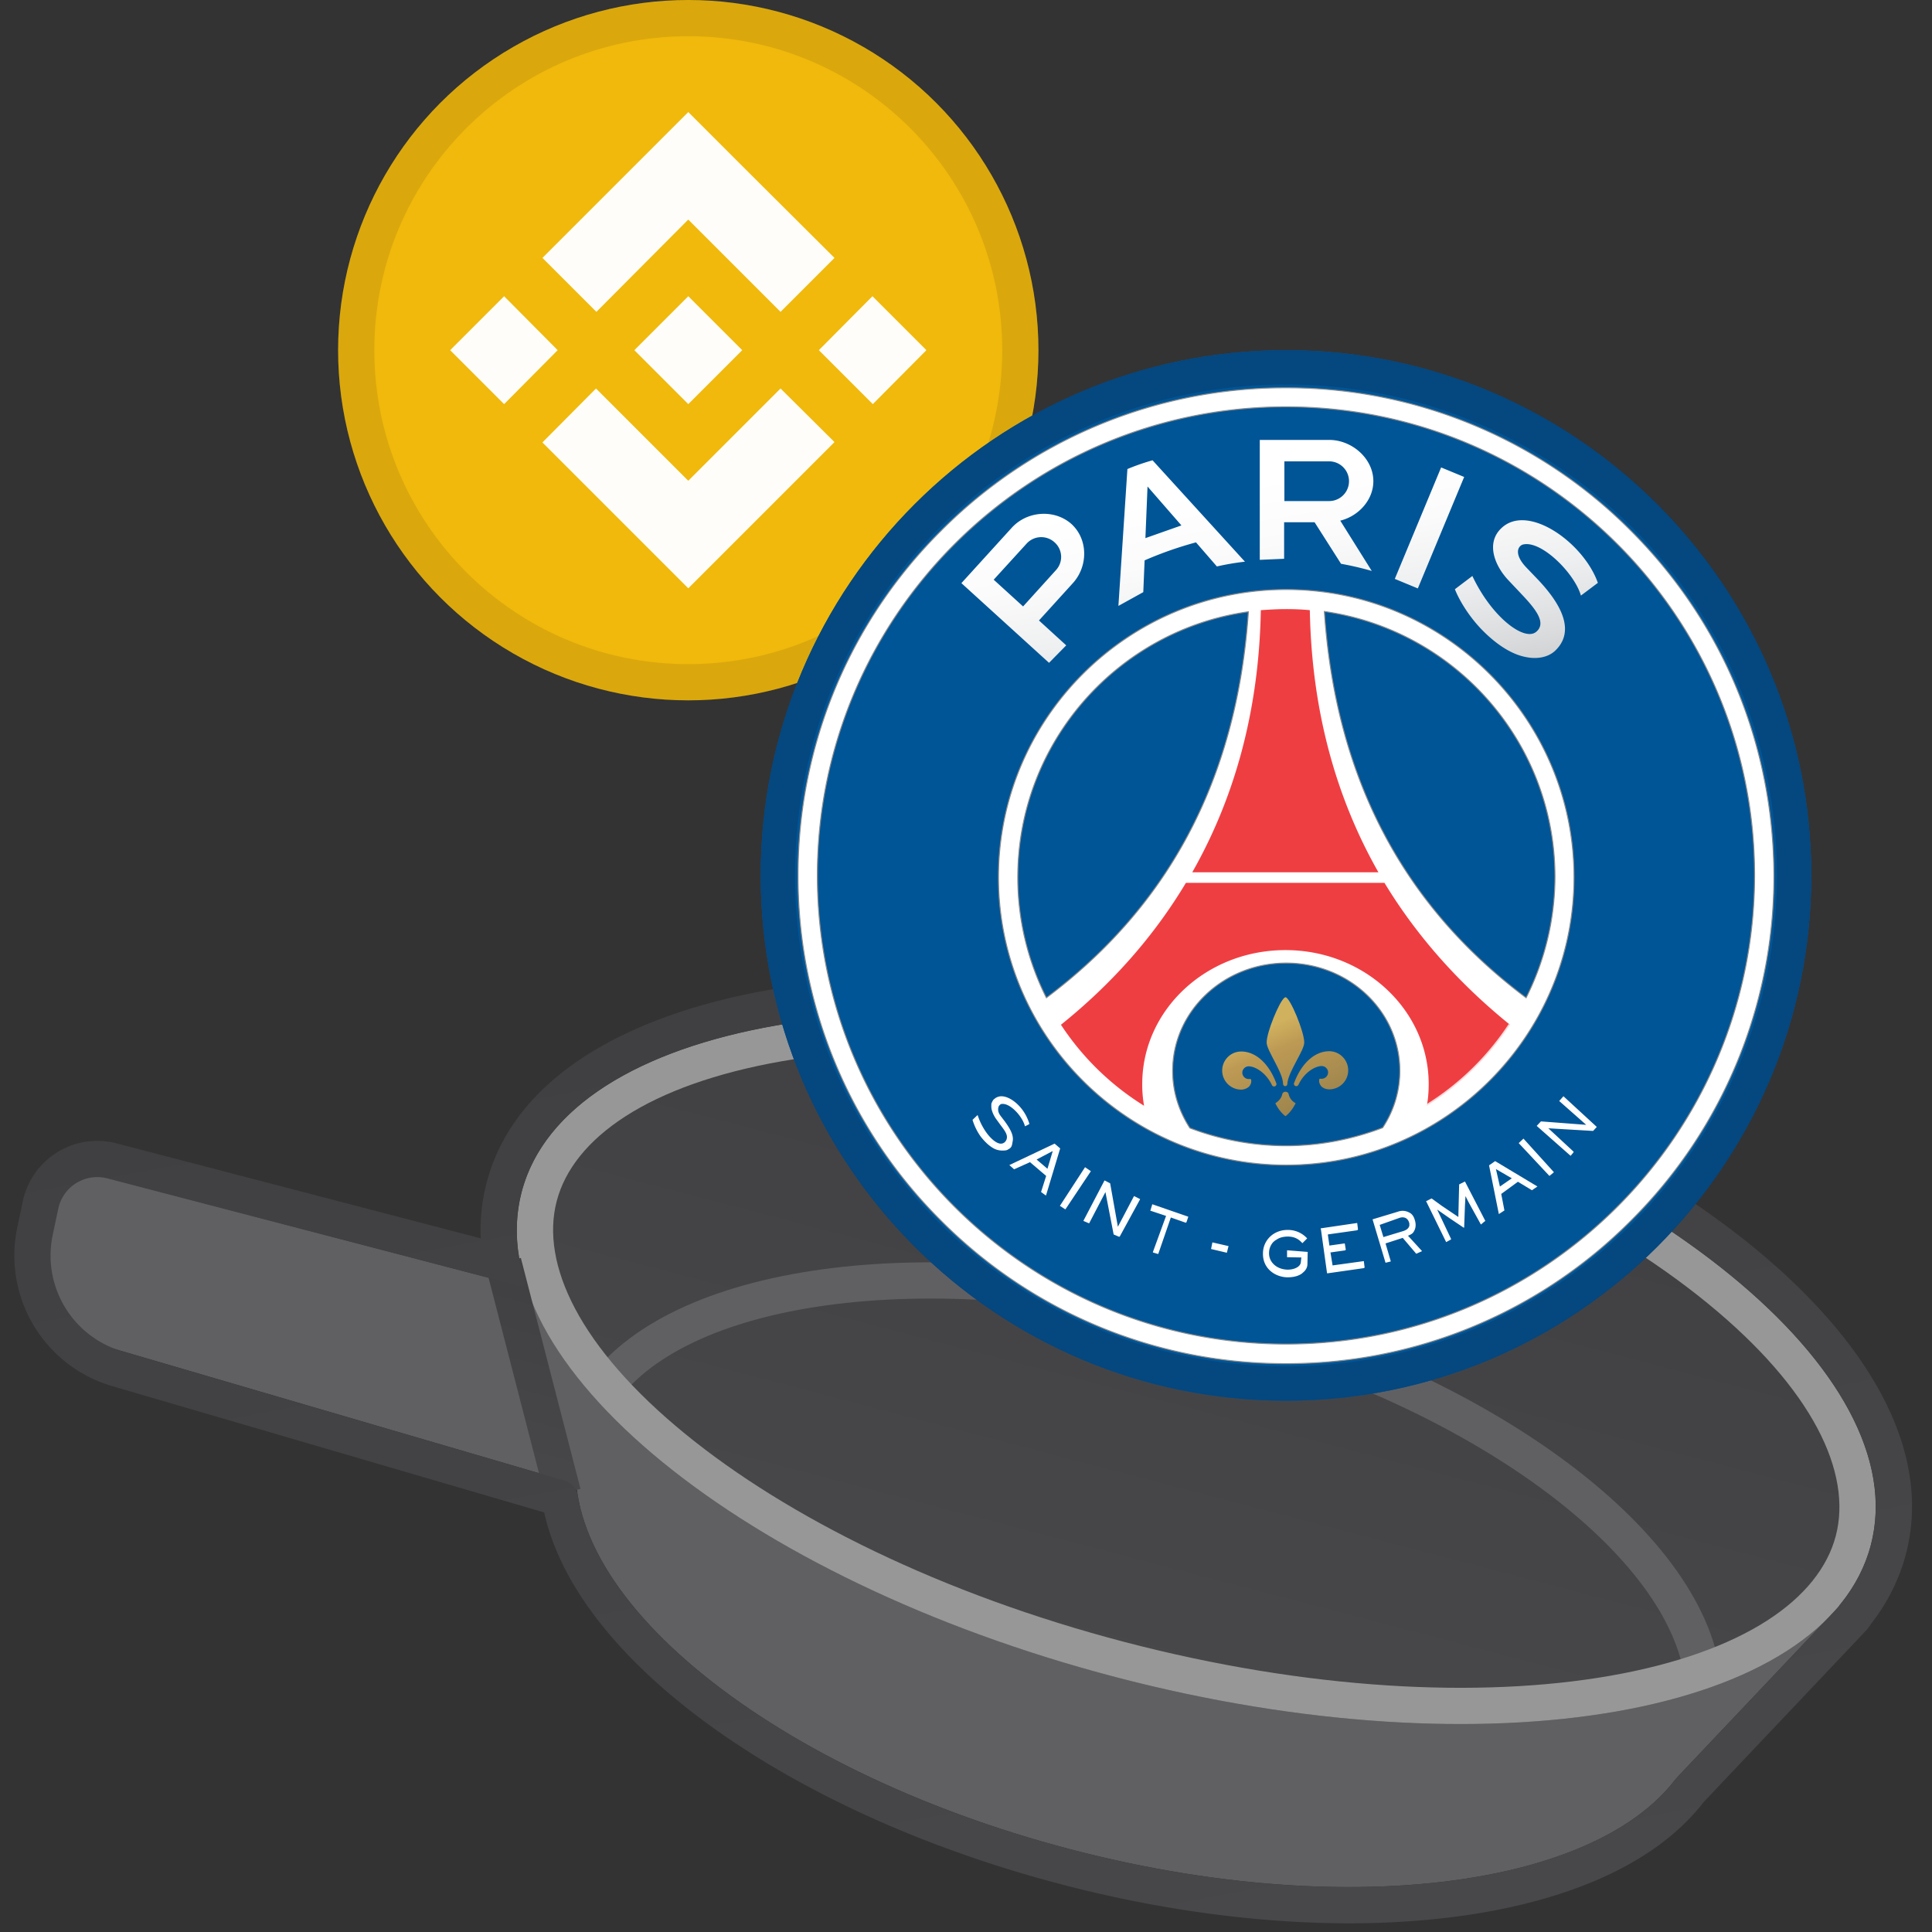 <svg xmlns="http://www.w3.org/2000/svg" xmlns:xlink="http://www.w3.org/1999/xlink" width="160" height="160" fill="none"><rect width="100%" height="100%" fill="#333333" stroke="none"/><g clip-path="url(#I)"><g fill="#606063"><path d="M48.045 119.028c-3.178 12.144 15 27.421 40.602 34.121s48.934 2.287 52.112-9.858-15-27.421-40.602-34.122-48.934-2.286-52.112 9.859z"/><path d="M136.924 149.273l15.422-16.285-109.354-28.619 5.721 21.818 88.211 23.086z"/><path d="M49.934 108.293L8.072 97.338a3.304 3.304 0 00-4.063 2.486l-.468 2.129a8.26 8.26 0 005.746 9.7l41.812 12.239-1.166-15.599z"/></g><path fill="url(#A)" d="M43.203 98.71c-3.694 14.114 18.324 32.101 49.178 40.176s58.86 3.178 62.554-10.936-18.324-32.101-49.178-40.176-58.861-3.179-62.554 10.935z"/><g fill-rule="evenodd"><path fill="#606063" d="M127.673 123.286c7.098 5.22 11.246 10.866 11.865 15.871l2.978-.368c-.772-6.238-5.737-12.531-13.066-17.92-7.389-5.435-17.439-10.148-28.913-13.151s-22.544-3.817-31.649-2.699c-9.029 1.109-16.44 4.163-20.168 9.223l2.415 1.779c2.992-4.06 9.373-6.95 18.119-8.024 8.67-1.064 19.354-.299 30.524 2.624s20.859 7.49 27.896 12.665z"/><path fill="#979797" d="M56.734 118.739c-8.721-7.124-11.998-14.041-10.629-19.27s7.614-9.654 18.706-11.593c10.807-1.889 25.078-1.154 40.186 2.8s27.911 10.304 36.406 17.245c8.721 7.124 11.998 14.041 10.63 19.27s-7.614 9.653-18.707 11.593c-10.806 1.889-25.078 1.153-40.186-2.8s-27.91-10.304-36.406-17.245zm35.646 20.147c-30.854-8.075-52.872-26.062-49.178-40.176s31.7-19.01 62.554-10.935 52.872 26.062 49.178 40.176-31.7 19.01-62.554 10.936z"/><path fill="url(#B)" d="M45.167 124.049l-4.937-19.123 2.905-.75 4.937 19.123-2.905.75z"/><path fill="url(#C)" d="M43.469 106.189l-.128-.443-.202-.817-.142-.54c.022-.012.03-.019.028-.027l-.004-.025-.12-.794-.022-.191a13.484 13.484 0 01-.071-1.974c.035-.903.166-1.793.395-2.668 3.694-14.114 31.7-19.01 62.555-10.936s52.872 26.062 49.178 40.176a12.4 12.4 0 01-.963 2.519 13.7 13.7 0 01-1.635 2.476l-.016.019.015.029-.611.651-12.932 13.655c-6.807 9.031-27.596 11.752-50.146 5.85-22.303-5.837-38.971-18.182-40.797-29.295-.093-.569-.484-1.054-1.037-1.215L10.127 111.91a8.26 8.26 0 01-5.762-9.635l.459-2.172a3.304 3.304 0 014.066-2.514l34.249 8.931a.27.27 0 00.331-.331zm-3.657-3.636a15.573 15.573 0 01.488-4.603c2.325-8.885 11.93-13.965 23.478-15.984 11.834-2.069 26.992-1.215 42.738 2.906s29.38 10.802 38.683 18.402c9.078 7.417 14.963 16.551 12.638 25.436-.557 2.129-1.552 4.064-2.901 5.789a3.08 3.08 0 01-.425.566l-13.429 14.181c-4.171 5.406-12.026 8.46-21.098 9.556-9.3 1.124-20.517.28-32.096-2.751-11.453-2.997-21.548-7.685-29.078-13.141-7.08-5.13-12.321-11.262-13.743-17.657L9.285 114.789a11.26 11.26 0 01-7.855-13.134l.459-2.173a6.304 6.304 0 017.758-4.796l30.165 7.867z"/></g><circle cx="57" cy="29" r="29" fill="#f0b90b"/><path fill="#fffdfa" d="M46.185 29l-4.437 4.468L37.28 29l4.468-4.468L46.185 29zM57 18.185l7.641 7.642 4.468-4.468-7.642-7.611L57 9.28 44.922 21.358l4.468 4.468L57 18.185zm15.252 6.347L67.815 29l4.468 4.468L76.72 29l-4.468-4.468zM57 39.815l-7.642-7.642-4.437 4.468L57 48.72l12.109-12.109-4.468-4.437L57 39.815zm0-6.347L61.468 29 57 24.532 52.532 29 57 33.468z"/><path fill="#191326" fill-rule="evenodd" d="M57 55c14.359 0 26-11.641 26-26S71.359 3 57 3 31 14.641 31 29s11.641 26 26 26zm0 3c16.016 0 29-12.984 29-29S73.016 0 57 0 28 12.984 28 29s12.984 29 29 29z" opacity=".1"/><g fill="#005596"><path d="M106.501 29c-23.986 0-43.5 19.514-43.5 43.5s19.514 43.5 43.5 43.5 43.5-19.514 43.5-43.5c0-23.964-19.514-43.5-43.5-43.5z"/><path d="M106.5 29C82.514 29 63 48.514 63 72.5S82.514 116 106.5 116 150 96.486 150 72.5c0-23.964-19.514-43.5-43.5-43.5zm0 86.715c-23.811 0-43.193-19.382-43.193-43.193S82.689 29.329 106.5 29.329s43.193 19.382 43.193 43.193-19.382 43.193-43.193 43.193z"/></g><path fill="#fff" stroke="#8a8c8e" stroke-miterlimit="10" stroke-width=".082" d="M106.522 48.821c-13.134 0-23.833 10.678-23.833 23.833 0 13.133 10.678 23.833 23.833 23.833 13.133 0 23.832-10.678 23.832-23.833 0-13.133-10.699-23.833-23.832-23.833zM86.657 82.63a22.147 22.147 0 01-2.368-9.976c0-11.204 8.31-20.478 19.097-21.991-.965 14.273-6.928 24.622-16.729 31.967zm27.845 10.765c-2.477.943-5.174 1.491-7.98 1.491s-5.504-.526-7.981-1.469c-.899-1.381-1.425-2.982-1.425-4.736 0-4.933 4.21-8.924 9.407-8.924s9.406 3.99 9.406 8.924a8.53 8.53 0 01-1.426 4.714zm11.884-10.765c-9.801-7.345-15.743-17.694-16.707-31.989 10.787 1.535 19.097 10.787 19.097 21.991a22.405 22.405 0 01-2.39 9.998zm8.682-38.676a40.15 40.15 0 00-28.568-11.84 40.15 40.15 0 00-28.569 11.84 40.15 40.15 0 00-11.84 28.569 40.15 40.15 0 0011.84 28.569 40.15 40.15 0 0028.569 11.84 40.15 40.15 0 0028.568-11.84 40.15 40.15 0 0011.84-28.569c-.022-10.809-4.21-20.939-11.84-28.569zM106.5 111.308c-21.421 0-38.808-17.365-38.808-38.808 0-21.421 17.365-38.808 38.808-38.808 21.421 0 38.808 17.365 38.808 38.808-.022 21.443-17.387 38.808-38.808 38.808z"/><path fill="#ef3e42" d="M125.049 84.866a22.333 22.333 0 01-6.885 6.709c.11-.592.154-1.184.154-1.798 0-6.117-5.306-11.094-11.862-11.094s-11.861 4.955-11.861 11.094a9.79 9.79 0 00.153 1.798 22.34 22.34 0 01-6.885-6.709c4.122-3.311 7.63-7.213 10.349-11.752h16.444c2.741 4.517 6.271 8.419 10.393 11.752zm-16.576-34.335a20.37 20.37 0 00-2.017-.088c-.679 0-1.359.044-2.039.088-.153 8.419-2.214 15.611-5.678 21.706h15.414c-3.464-6.095-5.525-13.287-5.679-21.706z"/><path stroke="#fff" stroke-miterlimit="10" stroke-width=".247" d="M125.049 84.866a22.333 22.333 0 01-6.885 6.709" opacity=".8"/><path fill="url(#D)" d="M107.246 91.334a1.114 1.114 0 01-.526-.724c-.022-.11-.132-.197-.263-.197s-.242.088-.264.197c-.065.307-.263.548-.526.724-.044.022-.044.044-.022.088.154.307.417.702.746.965.044.044.066.044.066.044s.021 0 .065-.044c.329-.263.592-.658.746-.965.044-.044.022-.066-.022-.088z"/><path fill="url(#E)" d="M108.013 86.335c0-.899-1.184-3.749-1.557-3.749-.022 0-.044.022-.088.044-.438.351-1.469 2.85-1.469 3.705 0 .68 1.36 2.456 1.36 3.442 0 .088.087.175.175.175.11 0 .176-.088.176-.175.043-.987 1.403-2.763 1.403-3.442z"/><path fill="url(#F)" d="M105.689 89.69c-.636-1.688-1.754-2.609-2.894-2.609a1.57 1.57 0 100 3.157c.263 0 .526-.131.658-.263.219-.263.175-.504.153-.57s-.088-.044-.109-.044h-.088c-.285 0-.526-.241-.526-.526s.241-.526.526-.526c.526 0 1.425.504 1.929 1.557.022.066.11.11.176.11a.197.197 0 00.197-.197c0-.044 0-.066-.022-.088z"/><path fill="url(#G)" d="M110.074 87.059c-1.14 0-2.259.921-2.894 2.609-.022.022-.022.044-.022.088 0 .11.087.197.197.197.066 0 .132-.044.175-.11.483-1.052 1.404-1.557 1.93-1.557.285 0 .526.241.526.526s-.241.526-.526.526h-.088c-.022 0-.088-.022-.109.044-.022.044-.066.307.153.57.132.154.395.263.658.263a1.57 1.57 0 001.578-1.579c0-.855-.701-1.579-1.578-1.579z"/><path fill="url(#H)" d="M83.785 43.711l-4.166 4.582 7.257 6.6 1.425-1.447-2.258-2.061 2.807-3.092c1.272-1.403 1.272-3.64-.132-4.911-1.403-1.228-3.662-1.074-4.933.329zm3.662 3.508l-2.719 3.004-2.434-2.215 2.719-2.982a1.636 1.636 0 012.324-.11 1.61 1.61 0 01.11 2.302zm5.92-8.376l-.746 11.336 2.061-1.14.11-2.631a30.51 30.51 0 014.254-1.491l1.732 1.995a20.762 20.762 0 012.324-.395L95.45 38.12a18.02 18.02 0 00-2.083.724zm1.491 5.723l.175-4.276 2.807 3.223-2.982 1.052zm18.877-4.714c0-1.886-1.776-3.42-3.661-3.42h-5.745v9.932l2.017-.088V43.25h2.522l2.192 3.442a25.11 25.11 0 012.544.592l-2.609-4.166c1.512-.373 2.74-1.71 2.74-3.267zm-3.661 1.644h-3.706v-3.289h3.706a1.64 1.64 0 110 3.289zm16.312 5.481l.987 1.03c2.346 2.478 2.894 4.495 1.403 5.898-.592.548-1.513.702-2.434.504-1.162-.219-2.455-1.053-3.661-2.302-1.053-1.096-1.842-2.412-2.193-3.311l1.447-1.096c1.623 3.442 4.32 5.438 5.284 4.626.899-.745-.087-1.929-1.205-3.113l-1.097-1.162c-1.14-1.206-1.885-3.091-.57-4.319 2.193-2.083 6.819 1.228 7.981 4.538l-1.403 1.053c-.526-1.842-3.267-4.582-4.78-4.232-.395.088-.833.745.241 1.886zm-5.13-7.477l-3.837 9.231-1.908-.789 3.837-9.231 1.908.789z"/><path d="M100.405 102.889l-.11.548 1.294.307h.021v-.022l.132-.526-1.337-.307zm6.227.657h-.044v.57l1.184.022-.044.395c-.022.329-.46.614-1.096.614-.943-.022-1.557-.658-1.535-1.382a1.33 1.33 0 01.241-.767c.066-.11.219-.241.329-.307.044-.022.066-.044.11-.066.241-.153.548-.219.92-.219.68.022.965.351 1.141.526l.022.022.394-.395a2.14 2.14 0 00-1.557-.701h-.021c-1.184-.022-2.061.833-2.083 1.907v.044c-.022 1.272 1.03 1.952 2.017 1.973.416 0 .767-.065 1.052-.219a.768.768 0 00.219-.153c.11-.088.198-.176.264-.285a.817.817 0 00.131-.461l.022-.986-1.666-.132zm-22.935-8.507c.132-.132.132-.373.175-.548.066-.439-.131-.899-.658-1.622l-.351-.46c-.285-.373-.197-.658-.153-.789a.58.58 0 01.11-.131.25.25 0 01.175-.066h.066c.636 0 1.601 1.009 1.82 1.842v.022l.022-.022c.132-.066.241-.11.329-.175h.022a3.75 3.75 0 00-.636-1.25c-.482-.614-1.14-1.052-1.688-1.052a.895.895 0 00-.526.175c-.044.044-.088.066-.132.11-.066.088-.11.175-.153.285-.022.044-.022.088-.022.154v.131c0 .307.175.724.417 1.053l.351.482c.263.351.526.68.526.987 0 .044 0 .066-.022.153a.232.232 0 01-.044.11.384.384 0 01-.11.153.3.3 0 01-.088.066.44.44 0 01-.241.066c-.307 0-.724-.307-1.118-.811a5.166 5.166 0 01-.789-1.513l-.022-.044-.417.395a4.75 4.75 0 00.658 1.359c.417.548.921.987 1.359 1.118a1.49 1.49 0 00.417.066c.197 0 .395 0 .504-.088.132-.066.175-.11.219-.154zm10.7 4.254l-.482-.241-1.337 2.543-.636-3.574V98l-.46-.241-.022.022-1.732 3.311v.022l.46.197.022-.022 1.337-2.565.68 3.508.46.197.022-.022h.022l1.688-3.091-.022-.022zm-6.599-4.188l-.46-.395-3.749 1.776.395.351 1.316-.592 1.338 1.14-.417 1.316v.022l.395.285.022-.044 1.162-3.859zm-.614.219l-.438 1.469-.899-.767 1.337-.702zm3.157 1.667l-.482-.329-2.083 3.201.439.285h.022l2.105-3.157zm5.087 2.74l-.153.505-.022.022 1.316.438-1.096 3.004.022.022h-.022l.439.131.022-.043 1.03-2.982 1.25.438.022-.044v.022-.022h.022l.153-.46-2.982-1.031zm17.518 4.714h-.043l-2.544.351-.175-1.074 1.25-.176-.022-.022v-.021h.043l-.087-.527h-.022l-1.25.176-.131-.921 2.477-.351-.022-.022v-.022h.044l-.022-.022h.022l-.066-.526h-.044l-2.981.439v.043l.021.044.505 3.618.022.022 3.069-.439-.022-.022h.022v-.021h.022l-.066-.527zm3.661-2.105c.132-.066.329-.131.439-.285.153-.219.263-.548.132-.987-.088-.328-.242-.548-.483-.657a1.123 1.123 0 00-.921-.066l-2.105.636.307 1.03.768 2.565.175-.043.263-.066-.438-1.491 1.425-.461 1.118 1.316.439-.197.043-.022-1.162-1.272zm-.679-1.491c.307-.088.636-.022.767.395a.238.238 0 01.022.109v.11c0 .044 0 .066-.022.11-.066.175-.219.285-.46.372l-1.667.505-.307-1.009 1.667-.592zm7.893-4.691l-.504.351.811 4.035.439-.285.022-.022-.263-1.36 1.381-1.009 1.162.702.417-.285.043-.022-3.508-2.105zm.395 2.105l-.329-1.447 1.316.767-.987.68zm1.951-3.969l-.394.373 2.543 2.719.351-.285h-.022l.044-.022-2.522-2.785zm6.073-.965l-2.762-2.543-.351.395 2.236 1.973-3.749-.285-.351.373 2.807 2.478.241-.285h-.022l.044-.044-2.105-1.951 3.705.219.285-.307.022-.022zm-10.918 4.517l-.482.241-.066 2.697-1.338-.899-.877-.636-.438.219-.022.022.022.022 1.644 3.355.395-.219v-.022h.022l-1.162-2.456 1.008.702 1.206.811v-.022h.022v-.022l.066-1.819.044-.767.241.482 1.03 1.864h.022l.307-.263h.022l.022-.022-1.688-3.267z" fill="#fff"/><path fill="#191326" fill-rule="evenodd" d="M106.5 113.163c22.458 0 40.663-18.205 40.663-40.663S128.958 31.837 106.5 31.837 65.837 50.042 65.837 72.5s18.205 40.663 40.663 40.663zm0 2.837c24.024 0 43.5-19.476 43.5-43.5S130.524 29 106.5 29 63 48.476 63 72.5 82.476 116 106.5 116z" opacity=".2"/></g><defs><linearGradient id="A" x1="105.757" x2="92.381" y1="87.774" y2="138.886" xlink:href="#J"><stop stop-color="#404042"/><stop offset="1" stop-color="#48484b"/></linearGradient><linearGradient id="B" x1="46.567" x2="41.735" y1="105.096" y2="123.129" xlink:href="#J"><stop stop-color="#404042"/><stop offset="1" stop-color="#48484b"/></linearGradient><linearGradient id="C" x1="73.495" x2="89.09" y1="80.169" y2="164.62" xlink:href="#J"><stop stop-color="#404042"/><stop offset="1" stop-color="#48484b"/></linearGradient><linearGradient id="D" x1="103.924" x2="106.98" y1="85.503" y2="92.579" xlink:href="#J"><stop stop-color="#d0b15e"/><stop offset=".264" stop-color="#bd9a54"/><stop offset="1" stop-color="#9c844d"/></linearGradient><linearGradient id="E" x1="105.837" x2="108.893" y1="84.677" y2="91.753" xlink:href="#J"><stop stop-color="#d0b15e"/><stop offset=".264" stop-color="#bd9a54"/><stop offset="1" stop-color="#9c844d"/></linearGradient><linearGradient id="F" x1="102.138" x2="105.194" y1="86.274" y2="93.351" xlink:href="#J"><stop stop-color="#d0b15e"/><stop offset=".264" stop-color="#bd9a54"/><stop offset="1" stop-color="#9c844d"/></linearGradient><linearGradient id="G" x1="107.252" x2="110.308" y1="84.066" y2="91.142" xlink:href="#J"><stop stop-color="#d0b15e"/><stop offset=".264" stop-color="#bd9a54"/><stop offset="1" stop-color="#9c844d"/></linearGradient><linearGradient id="H" x1="103.908" x2="107.69" y1="36.506" y2="57.957" xlink:href="#J"><stop offset=".15" stop-color="#fff"/><stop offset=".398" stop-color="#fbfbfb"/><stop offset=".654" stop-color="#eeeff0"/><stop offset=".914" stop-color="#dadbdc"/><stop offset="1" stop-color="#d1d3d4"/></linearGradient><linearGradient id="J" gradientUnits="userSpaceOnUse"/><clipPath id="I"><path fill="#fff" d="M0 0h160v160H0z"/></clipPath></defs></svg>